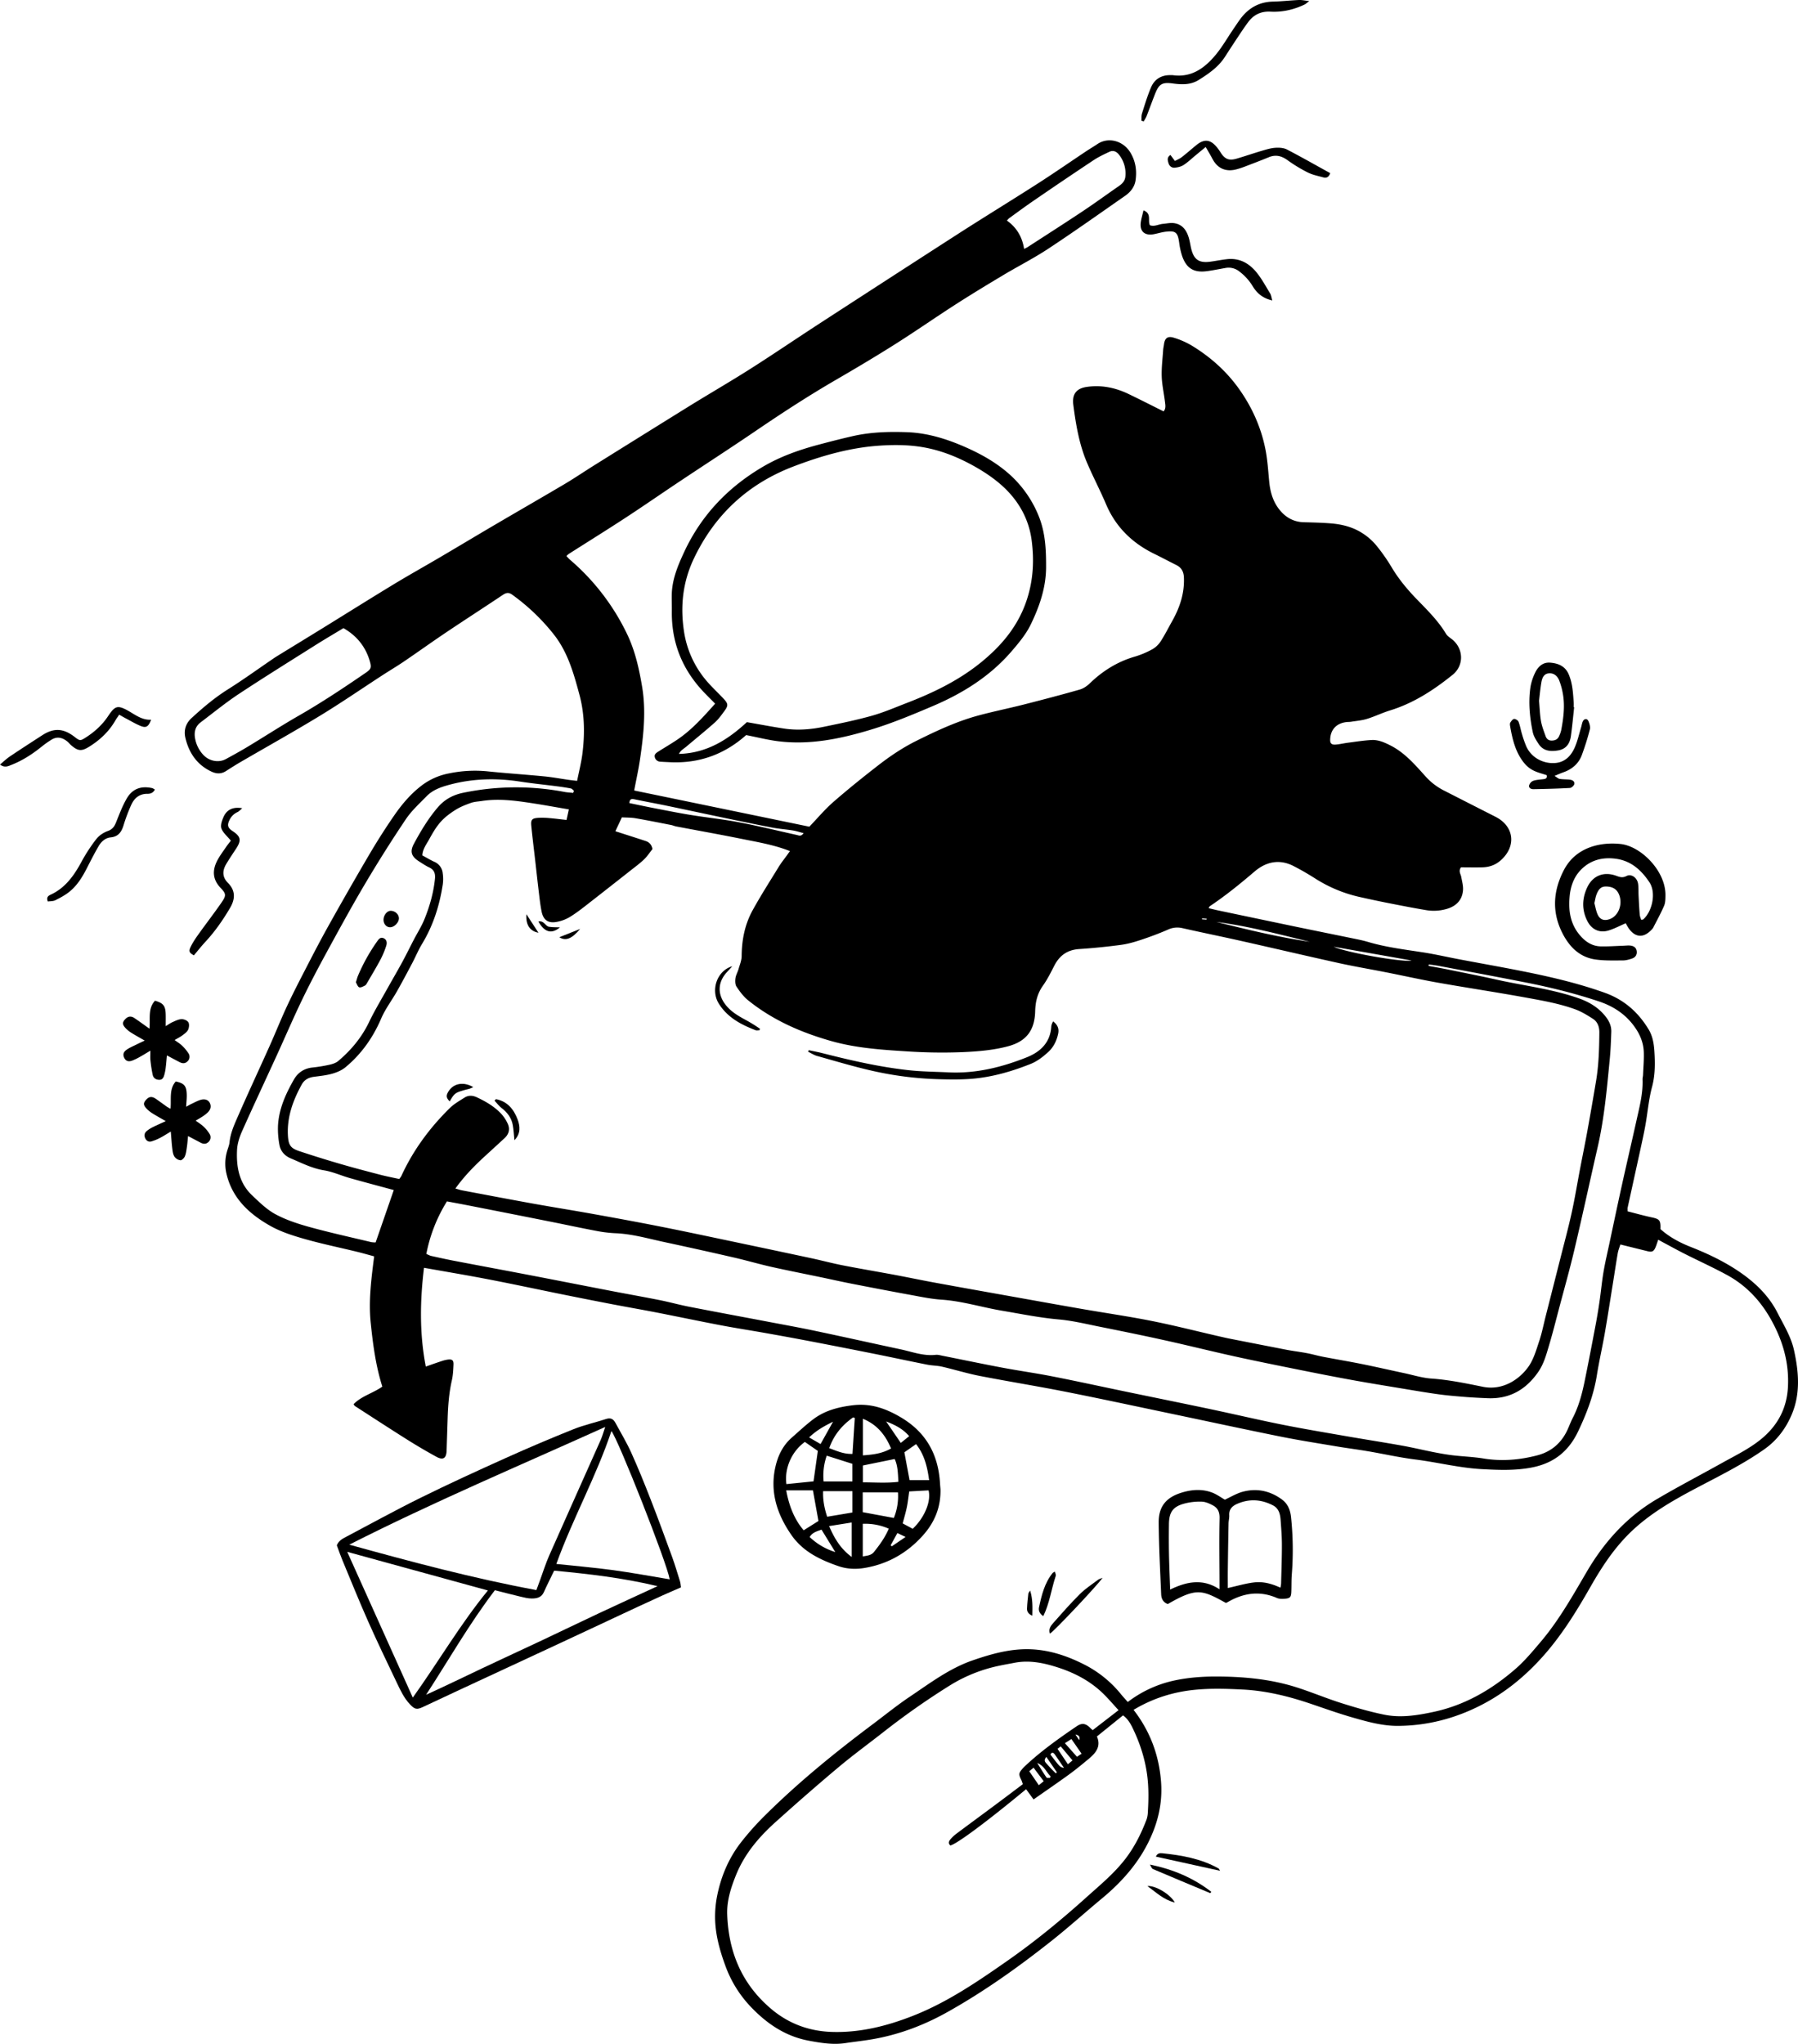 <svg xmlns="http://www.w3.org/2000/svg" viewBox="0 0 2600.26 2955.74"><g id="Layer_2" data-name="Layer 2"><g id="Layer_1-2" data-name="Layer 1"><path d="M2353.83,1751.82c11.52,2.91,22.86,6.13,34.37,8.59,12,2.56,13.57,4.16,13.12,17.07,12.66,11.39,27.84,19.53,43.89,25.85,26.26,10.34,51.68,22.6,74.53,38.88,20.79,14.82,39,32.9,50.9,56.37,9,17.65,19.6,34.57,23.89,54.17,6.79,31,9.52,62.14-3.1,92.35-8.59,20.56-21.57,38-40.21,51.05-30.77,21.59-64.37,38.12-97.46,55.58-34.79,18.35-69,37.86-97.2,65.67-22.93,22.59-40.43,49.34-56.39,77.35-19.75,34.67-40.69,68.72-67.23,98.88s-56.9,55.08-92.64,73.13c-37.13,18.76-76.69,28.93-118.46,29.17-22.55.14-44.18-5.95-65.58-12.08-20.37-5.84-40.37-13-60.46-19.81-32.15-10.91-64.82-19-98.93-20.7-23-1.15-46-1.87-69,.41-31.62,3.14-61,12.48-88.51,29,23.92,30.85,36.79,65.58,39.72,103.71,2,25.74-2.37,50.57-12.42,74.82-15.88,38.37-41.77,68.35-73.23,94.4-24.11,20-47.33,41-71.86,60.48-48.29,38.26-98.42,74.09-152.28,104.13-35,19.53-72.5,33.36-112.41,39.61-11.34,1.77-22.76,3.06-34.11,4.76-18.12,2.7-35.77-.18-53.53-3.54-32.5-6.16-58.67-23.51-81.13-46.51a169.56,169.56,0,0,1-38.23-59.49c-9.23-24.78-16.35-50-15.69-76.69a151.92,151.92,0,0,1,2.51-24.54c5.51-29,16.6-55.9,34.73-79.27a408.73,408.73,0,0,1,35.14-39.4c48.37-48,101.15-90.87,155.63-131.7,17.85-13.39,35.22-27.5,53.73-39.92,28.94-19.42,57-40.75,90.4-52.31,27.56-9.54,55.66-17.49,85.4-16.1,27.12,1.26,52.2,9.78,76.14,21.91a163.13,163.13,0,0,1,53.31,43.07c3.15,3.87,6.57,7.52,9.81,11.21a169.25,169.25,0,0,1,67.3-31.07c20.07-4.32,40.53-5.84,61.11-5.78,39.41.13,78.4,3.73,116.1,15.79,21.56,6.9,42.5,15.74,64.08,22.56,20.54,6.49,41.32,12.58,62.4,16.87,24,4.88,48,.95,71.66-4.14,45.18-9.71,83.79-32.3,118.18-62.19,13.22-11.49,24.6-25.24,36-38.65,26.47-31.13,46.38-66.65,66.92-101.72,25.36-43.31,58.16-79.67,101.68-105.2,31-18.2,62.9-34.86,94.31-52.36,19.15-10.67,39-20.22,56.14-34.22,23.81-19.46,37.15-44.16,38.82-75.24,1.8-33.75-6.62-64.57-22.54-94.23-15.62-29.13-36.82-52.31-65.71-68-19.87-10.8-40.52-20.18-60.74-30.37-9.95-5-19.71-10.42-29.55-15.66-2.82-1.5-5.61-3.06-9.05-4.94-1.38,4-2.4,7.36-3.74,10.63-2.61,6.39-5.15,7.63-11.73,6-12.86-3.17-25.7-6.36-39.29-9.72-1.35,4.43-3,8.4-3.74,12.54-2.56,14.86-4.78,29.78-7.17,44.67-3.84,23.77-7.49,47.57-11.63,71.28-3.53,20.18-8.16,40.17-11.38,60.39-4.58,28.74-14.73,55.36-27.19,81.52-14,29.33-35.85,46.32-67.89,52.3-23.69,4.42-47,3.47-70.76,2.22-32.89-1.72-64.62-9.95-97-14-23.1-2.9-45.91-8.12-68.9-12-14.88-2.53-29.87-4.39-44.75-6.91-27.29-4.6-54.65-8.87-81.76-14.34-52.81-10.65-105.48-22.08-158.21-33.12-51.37-10.76-102.68-21.85-154.16-32-40.56-8-81.41-14.54-122-22.46-18.31-3.58-36.23-9.16-54.43-13.37-6.94-1.61-14.27-1.5-21.27-2.89-25.37-5-50.65-10.48-76-15.56q-44.94-9-90-17.66-33.88-6.49-67.86-12.5c-21.59-3.85-43.28-7.16-64.82-11.26-31.08-5.92-62.05-12.45-93.1-18.52-21.15-4.12-42.38-7.77-63.54-11.84q-36-6.92-71.93-14.21c-35.56-7.19-71-14.82-106.66-21.7-31-6-62.15-11.18-94-16.86-5.74,47.16-6.74,94.67,2.6,142.84,7.82-2.72,14.87-5.27,22-7.6a49,49,0,0,1,10.42-2.58c5.92-.56,7.9,1.24,7.63,7.42-.33,7.52-.67,15.19-2.33,22.49-4.18,18.37-5.55,37-6.14,55.7-.49,15.46-1,30.93-1.51,46.4-.39,10.75-5.07,13.91-14.47,8.77q-21.3-11.64-41.89-24.57c-25.58-16.09-50.88-32.61-76.28-49-.55-.36-.85-1.11-1.94-2.58,11.37-11.79,27.71-15.69,41.64-25.46-9.48-29.85-13.61-61.13-16.82-92.51-3.24-31.71.85-63.19,5-95.86-8.28-2.22-16.41-4.59-24.64-6.6-25.47-6.21-51.2-11.5-76.39-18.67-16.88-4.81-34.1-10.31-49.26-18.88-30.42-17.18-55.41-40-63.52-76.39a63.73,63.73,0,0,1,1.24-31.91c1.17-4.15,3-8.23,3.41-12.45,1.44-14.28,7.52-27,13.11-39.81,14.56-33.27,29.94-66.19,44.79-99.34,8.08-18.06,15.42-36.45,23.67-54.43,7.2-15.68,15-31.12,22.9-46.45,12.37-24,24.63-48,37.75-71.52q29.67-53.25,60.57-105.81c11.31-19.19,23.33-38,36-56.3,11.08-15.94,23.69-30.7,39.4-42.62a94.35,94.35,0,0,1,39.1-17.25,184.24,184.24,0,0,1,55.76-3c27.17,2.81,54.44,4.59,81.63,7.23,12.16,1.18,24.21,3.43,36.32,5.15,3.5.5,7,.84,11.69,1.38,2.7-13.63,6.05-26.52,7.69-39.61,3.55-28.41,3.17-57-4.27-84.68-8.29-30.9-16.91-62-37.36-87.72a298.85,298.85,0,0,0-60-57.26c-5-3.57-8.66-2.89-13.51.36-26.89,18-54.12,35.53-81,53.57-20.89,14-41.35,28.71-62.17,42.85-10.12,6.87-20.68,13.1-30.94,19.77-30.15,19.58-59.79,40-90.49,58.68-38.09,23.18-77.06,44.91-115.6,67.34-6.82,4-13.47,8.26-20.12,12.52-7.05,4.51-13.92,4.19-21.39.64-20.88-9.93-32.35-27.25-37.41-48.8-2.45-10.41.29-20.53,9-28.49,16.47-15.12,33.4-29.44,52.44-41.42,21.92-13.79,42.93-29,64.34-43.59,2.08-1.42,4.15-2.86,6.3-4.18,22.67-13.92,45.4-27.76,68-41.73,33.66-20.75,67.14-41.81,100.95-62.32,22.11-13.41,44.72-26,67-39.12,27-15.86,53.79-32,80.77-47.81,33.49-19.66,67.18-39,100.59-58.78C832,690.78,846,681.25,860.35,672.3q68.21-42.59,136.52-85c29.35-18.14,59.25-35.41,88.37-53.91,33.71-21.43,66.73-43.95,100.23-65.71q100.47-65.25,201.18-130.14c38.15-24.51,76.85-48.15,115-72.63,23.34-15,46.11-30.8,69.17-46.18,5.39-3.6,11-6.86,16.37-10.47,15.59-10.49,37-4.92,47.49,12.25,7.81,12.83,9.57,26.41,7.52,40.48-1.32,9.1-7.14,16.64-14.69,21.92-36.91,25.74-73.62,51.78-111.16,76.57-21,13.87-43.59,25.29-65.21,38.23-23.15,13.85-46.25,27.83-68.94,42.42-29.64,19.05-58.55,39.24-88.33,58.05-28.26,17.85-57,34.91-85.93,51.7-39.24,22.81-77.2,47.54-114.71,73.06-36.32,24.71-73.23,48.57-109.8,72.94-26.35,17.56-52.37,35.63-78.88,52.95-27.1,17.72-54.61,34.8-81.92,52.19a31.27,31.27,0,0,0-3.45,3.07,65.07,65.07,0,0,0,4.6,4.92,328,328,0,0,1,83.07,107.88c11.65,24.22,17.41,50.14,21.81,76.46,5.89,35.33,2,70.36-3.16,105.31-2.15,14.47-5.36,28.78-8.35,44.53l253.33,52.35c12.1-12.6,22.51-25.12,34.63-35.68,21.13-18.41,43-36,65.16-53.19,17.31-13.42,35.51-25.62,55.27-35.42,29-14.41,58.34-28.16,89.73-36.6,21.51-5.79,43.37-10.2,65-15.7,27.14-6.9,54.22-14,81.16-21.67,5.26-1.49,10.45-5,14.45-8.86,18.73-18.1,40-31.46,65.19-38.79a128.19,128.19,0,0,0,25.77-10.88,35.68,35.68,0,0,0,12-11.68c6-9.34,11-19.37,16.49-29.1,10.92-19.49,17.77-40,16.84-62.75-.35-8.56-3.55-14.36-11.07-18.12-10.62-5.31-21.09-10.91-31.75-16.12-31.9-15.6-55.77-38.74-69.82-71.86-8.56-20.18-18.83-39.63-27.43-59.8-11.37-26.69-16.16-55.14-19.86-83.71-2-15.18,4-23.7,19-26,21.16-3.21,41.54.88,60.77,10.12,16.83,8.08,33.47,16.59,50.74,25.19,3.72-4.16,2.55-9.26,2-14-1.45-12.14-4.26-24.19-4.67-36.34-.43-12.88,1.25-25.83,2.09-38.74.17-2.5.81-4.95,1.12-7.44,1.19-9.48,5.3-12.88,14.6-9.91a118.87,118.87,0,0,1,25.52,11.22c27,16.44,50.28,37.06,68.72,63.09,18.81,26.55,31.75,55.6,38,87.4,2.94,15.07,3.89,30.55,5.35,45.89,1.31,13.86,4.74,27.06,12.89,38.39,9,12.56,21.15,20.35,37.27,20.77,12.95.33,25.92.63,38.83,1.65,15.93,1.27,31.41,5.09,45,13.67A86.42,86.42,0,0,1,1989.75,788a260.72,260.72,0,0,1,23,32.68c10.08,16.85,22.44,31.72,36,45.73,15.27,15.78,31,31.11,42.46,50.18,1.92,3.21,5.54,5.48,8.61,7.9,16.95,13.4,17.75,37.88.88,51.46-27.33,22-56.43,41-90.46,51.46-11.31,3.48-22.06,8.77-33.38,12.25-7.46,2.3-15.45,2.89-23.22,4.15-2.11.34-4.29.2-6.42.45-14.76,1.73-23.35,11.2-23.54,25.89-.05,4.79,2,7,7.53,6.68,6.08-.41,12.07-1.92,18.13-2.7,11.39-1.46,22.76-3.32,34.2-3.93,9.88-.52,18.74,3.51,27.59,8,20.43,10.44,34.91,27.4,49.82,43.87a90.89,90.89,0,0,0,26.12,20.57q37.86,19.35,75.79,38.6c27.16,13.85,30.39,42.8,7.34,63.08-7.78,6.85-16.69,9.75-26.66,10-10.37.24-20.75,0-30.67,0-4,5.44-.4,9.59.4,14,1.15,6.29,3,12.74,2.53,19-1,13.57-9,22.37-21.83,26.61a66.37,66.37,0,0,1-32,2.19c-18.77-3.14-37.46-6.83-56.14-10.52-13.4-2.64-26.76-5.56-40.09-8.53a200.91,200.91,0,0,1-64.33-27c-10-6.34-20.29-12.32-30.84-17.7-20.42-10.42-39.77-6.09-56.21,8-20.84,17.79-42,35-64.79,50.21-.53.35-.74,1.18-1.69,2.79,5,1.18,9.68,2.39,14.4,3.38q55.41,11.67,110.83,23.25c29.94,6.21,59.92,12.24,89.87,18.41,5.27,1.09,10.54,2.32,15.7,3.85,26.32,7.78,53.49,11,80.48,15.2,17,2.68,33.82,6.57,50.75,9.78,33.55,6.37,67.2,12.23,100.66,19.07,37.33,7.64,74.36,16.56,110.33,29.44,27.61,9.89,48.15,27.86,63.26,52.84,7.3,12.07,8.18,25.35,8.77,38.49.66,15,.29,29.83-3.76,44.84-4.83,18-6.29,36.82-9.58,55.22-2.21,12.37-5,24.65-7.64,36.93-6,27.38-12,54.73-18,82.11C2353.57,1747.56,2353.83,1749,2353.83,1751.82Zm-1695.28-33c4.12,1.14,6.81,2.11,9.59,2.63,34.23,6.44,68.45,13,102.73,19.17,28.64,5.16,57.4,9.71,86,14.86,32.18,5.78,64.35,11.66,96.42,18,34.55,6.83,69,14.19,103.45,21.42q58,12.19,116,24.58c15.47,3.32,30.77,7.44,46.29,10.48,24.69,4.84,49.51,9,74.23,13.6,20.15,3.77,40.22,8,60.38,11.68,35.34,6.49,70.72,12.76,106.09,19.08,34.69,6.2,69.36,12.47,104.06,18.5,34,5.92,68.19,10.82,102,17.56,33.11,6.6,65.87,15,98.78,22.54,4.55,1,9.1,2.13,13.68,3q34.37,6.77,68.76,13.44c6,1.16,11.93,2.41,17.92,3.44,8.47,1.46,17,2.55,25.45,4.17,7.76,1.5,15.38,3.72,23.14,5.22,18.7,3.6,37.48,6.71,56.14,10.47,20.45,4.13,40.78,8.81,61.19,13.17,13,2.78,25.93,6.87,39.07,7.8,25.23,1.78,49.89,6.87,74.46,11.88,29.25,6,53.63-11.29,66.16-29.2,7.42-10.61,11.18-24,15.39-36.59,4-11.89,6.39-24.3,9.49-36.48q10.76-42.32,21.49-84.63c5.45-21.59,11.29-43.1,16.07-64.84,4.62-21,8.08-42.33,12.12-63.5,3.43-18,7.14-35.94,10.42-54q6.54-36.06,12.58-72.22c4-23.49,4.68-47.22,4.87-71,.07-8.05-2.48-15.29-9.27-19.65-8.14-5.23-16.59-10.45-25.62-13.74-23.69-8.61-48.6-12.82-73.29-17.32-41.74-7.59-83.71-13.87-125.48-21.28-25.13-4.46-50.06-10.08-75.11-15-22.57-4.47-45.28-8.27-67.74-13.22-47.41-10.45-94.66-21.57-142-32.19-28.06-6.3-56.26-12-84.31-18.36a31.7,31.7,0,0,0-20.82,2c-12.83,5.6-26,10.52-39.3,14.93-9.53,3.16-19.36,6-29.28,7.28q-29.92,4-60.11,6c-16.85,1.12-28.19,9.12-35.77,23.8-5.11,9.91-10.09,20-16.53,29.08-8.12,11.4-10.91,23.39-11.28,37.27-.75,28-13.33,43.46-39.06,50.4-21.62,5.83-44.66,7.62-67.18,8.59a760.22,760.22,0,0,1-79.87-1.22c-36.58-2.28-73.2-4.77-108.84-14.89-43.75-12.41-84.7-30.3-120.28-59-6.59-5.31-11.91-12.53-16.66-19.64-2.08-3.11-2.1-8.27-1.55-12.29.63-4.52,3.19-8.74,4.47-13.21,1.78-6.18,4.44-12.47,4.49-18.73.15-23.46,4.65-45.92,15.94-66.38,11.81-21.39,25-42,37.79-62.87,3.56-5.8,7.9-11.12,11.89-16.66l4.23-5.92c-23.17-9.18-46.91-13-70.38-17.77-31.32-6.32-62.79-11.92-94.18-17.89-2.47-.47-4.81-1.59-7.27-2.07-17.25-3.35-34.48-6.84-51.79-9.81-6.27-1.07-12.76-.87-19.44-1.26-3.37,7.18-6.45,13.76-9.41,20.08,15.41,5,29.42,9.41,43.4,14,5.07,1.65,8.86,4.69,10.25,11.79-3.61,4.51-7.34,10.3-12.17,14.93-6.21,6-13.24,11.08-20,16.43q-27.53,21.72-55.16,43.28c-10.23,7.93-20.29,16.2-31.23,23a56.55,56.55,0,0,1-21.91,8c-11.25,1.49-17.55-3.86-19.85-15.16-1.87-9.14-2.88-18.47-4-27.74-1.87-15.34-3.51-30.71-5.26-46.07-1.91-16.79-4.05-33.55-5.68-50.37-.85-8.77,1.14-10.88,10-11.45a112.11,112.11,0,0,1,16.18.36c8.1.67,16.16,1.73,24.8,2.68,1.18-5.39,2.15-9.86,3.33-15.27-17.08-2.91-33.29-5.87-49.58-8.42-25.26-3.94-50.57-7.67-76.23-3.73-5.29.81-10.82,1-15.78,2.75-7.78,2.76-15.66,5.85-22.58,10.25-7.78,4.93-15.47,10.65-21.5,17.52-6.57,7.48-11.66,16.41-16.48,25.21-3.87,7-9.19,13.7-9.73,22.94,5.89,3.19,11.4,6.58,17.24,9.23A19.93,19.93,0,0,1,640.27,1263a58,58,0,0,1,.07,16.11c-4.69,30.48-13.87,59.41-30,86-5.38,8.88-9.35,18.61-14.22,27.83-7.22,13.66-14.46,27.31-22.07,40.76-7.43,13.14-16.82,25.39-22.73,39.15-11.91,27.74-28.67,51.54-51.81,70.67-5.3,4.38-12.31,7.34-19,9.23-8.6,2.43-17.66,3.3-26.57,4.5-7.66,1-13.82,4.32-17.54,11.1-12.65,23-21.54,47.07-20,74,.78,13.25,3.54,18.1,16.21,22.32q29.6,9.85,59.58,18.57c19.31,5.63,38.78,10.72,58.24,15.79,9,2.34,18.1,4.06,27,6a36.61,36.61,0,0,0,3-4.33c17-37.14,40.85-69.44,69.82-98,6.29-6.2,14.28-10.78,21.85-15.53,5.52-3.46,11.59-3.06,17.56-.25,13.12,6.15,25.56,13.39,35.46,24.11a54.17,54.17,0,0,1,9.24,14.25c3.48,7.67,1.66,14.83-4.6,20.61-10,9.29-20.14,18.51-30.22,27.76C685,1687.1,671.22,1701.26,658.55,1718.84Zm959.1,754.39c-7.83-8.49-14.59-16.45-22-23.73-18.07-17.72-40-29.48-63.66-37.35-20.84-6.92-42.33-11.77-64.66-7.48-7.41,1.43-14.84,2.72-22.22,4.29a219.27,219.27,0,0,0-71.73,28.7,1082.62,1082.62,0,0,0-93.6,65.53c-22.32,17.56-45.34,34.28-67.1,52.52-30.88,25.88-61.19,52.46-91.15,79.4-24,21.55-44.7,45.9-57,76.28-7.42,18.41-13.57,37.31-12.83,57.5,2,54.26,21.09,100.34,63.44,136.24,25.69,21.78,55.39,32.36,87.93,33.4,40.33,1.28,79.06-8.34,116.65-23.06,50.07-19.6,94-49.64,137.61-80.13,39.81-27.85,77.36-58.69,113.53-91.22,19.52-17.56,39.78-34.14,56.07-55.09,13.65-17.55,23.3-37,31.17-57.52A35.92,35.92,0,0,0,1660,2621c1-16.51,1.36-33-.46-49.53-2.78-25.31-10.33-49.21-21.31-72-3.29-6.82-7.29-13.88-14.14-18.73l-37.74,30.46c6.35,14.68-1.84,24.11-12,32.55-9.14,7.59-18.31,15.19-27.91,22.17-16.27,11.83-32.89,23.18-51.7,36.37l-10.8-14.79c-56.72,46.95-99.33,78.62-109.51,81.41-3.69-3.25-2-6.57.41-9.34a56.51,56.51,0,0,1,8.68-8c19.33-14.44,38.78-28.7,58.13-43.1,12.64-9.4,25.19-18.93,37.5-28.19a54.19,54.19,0,0,0-1.82-5.46c-4.49-9.14-4.37-10.39,2.16-17.86,1-1.08,2-2.07,3.06-3.06,22.9-21.51,48.43-39.65,74.31-57.28,8.2-5.58,13.56-4.36,20.73,3.16a33.08,33.08,0,0,0,2.7,2.26Zm448.68-1078.49c-.12.7-.24,1.4-.35,2.1,9.77,1.83,19.56,3.53,29.3,5.52,22.88,4.67,45.81,9.18,68.6,14.29,39.92,8.94,80.82,13.49,119.71,27.26,15.09,5.34,27.87,13.18,37.9,25.53,5.36,6.61,9.05,14,8.76,22.71-.46,13.27-.95,26.56-2.24,39.77-4.13,42.55-7.86,85.15-17.45,127-11.33,49.43-22,99-33.67,148.37-6.68,28.33-14.62,56.36-22.06,84.5-4.68,17.72-9.14,35.51-14.37,53.06-4.08,13.7-7.61,27.48-16.17,39.7-18,25.65-41.65,38.89-73.11,37.53-11.47-.49-22.94-1.06-34.37-2-12.18-1-24.37-2-36.47-3.69-16-2.19-32-4.92-47.92-7.57-25.87-4.3-51.77-8.46-77.56-13.15-26.17-4.75-52.27-9.93-78.35-15.18-30.67-6.19-61.35-12.35-91.9-19.09-34-7.52-67.87-16-101.9-23.48-30.19-6.69-60.51-12.86-90.83-18.93-20.09-4-40.16-9-60.49-10.81-27.71-2.43-54.75-8-82.05-12.62-29.34-4.9-57.84-14-87.79-16-15-1-29.89-4.18-44.74-6.89-28.3-5.16-56.55-10.6-84.79-16.12-14.82-2.9-29.56-6.23-44.34-9.32-23.92-5-47.91-9.68-71.74-15-18.24-4.11-36.22-9.39-54.44-13.58q-50.46-11.6-101.08-22.46c-23.51-5.07-46.69-11.84-71-12.74a195.81,195.81,0,0,1-28.89-3.7c-21.55-4.08-43-8.74-64.49-13q-59.25-11.81-118.55-23.44c-10.19-2-20.41-3.87-31.1-5.88a222.55,222.55,0,0,0-29.82,76c3.12,1.31,5,2.44,7,2.89,11.23,2.48,22.46,5,33.75,7.13,36.38,7,72.79,13.72,109.16,20.7,39.18,7.52,78.32,15.25,117.5,22.8,23.26,4.48,46.6,8.59,69.84,13.23,14.44,2.89,28.66,6.85,43.11,9.67,38.1,7.44,76.27,14.49,114.41,21.74,22.6,4.3,45.24,8.38,67.75,13.13,41.13,8.67,82.16,17.85,123.27,26.64,16.79,3.6,33.14,10,50.86,8,3.12-.34,6.43.64,9.6,1.27,28.91,5.74,57.76,11.8,86.72,17.25,24.38,4.58,49,8,73.32,12.81,35.28,6.93,70.41,14.64,105.61,21.94,40.83,8.48,81.71,16.73,122.51,25.35,34.45,7.28,68.73,15.38,103.25,22.29,31,6.21,62.22,11.4,93.38,16.83,26.55,4.62,53.2,8.74,79.73,13.49,15.52,2.78,30.88,6.5,46.36,9.55,9.16,1.8,18.37,3.44,27.64,4.54,14.61,1.73,29.41,2.18,43.91,4.56,26.47,4.34,52.4,2.16,78.07-4.56,20.38-5.34,34.91-18,43.67-37.14,2.55-5.56,4.62-11.35,7.44-16.76,8.72-16.77,13.48-34.81,17.24-53.13,5.49-26.75,10.61-53.58,15.7-80.42q3.32-17.46,5.86-35.07c2.08-14.21,3.37-28.54,5.76-42.69,2.33-13.79,5.58-27.42,8.49-41.11,5.91-27.75,11.72-55.53,17.84-83.24,7.05-31.92,14.49-63.75,21.58-95.66,4.27-19.25,9.33-38.41,8.56-58.43-.08-2.13.6-4.28.69-6.43.46-11.12,1.48-22.27,1.08-33.36-.41-11.28-4.14-21.91-10.17-31.54-13-20.73-31.71-33.77-54.7-41.45-34.18-11.43-69.07-20.09-104.36-27.09-42.32-8.39-84.74-16.23-127.13-24.25C2076.07,1396,2071.18,1395.45,2066.33,1394.74ZM828.89,1146.68l1.14-3c-1.41-1.17-2.67-3-4.25-3.37-6.69-1.32-13.45-2.32-20.22-3.19-17.81-2.31-35.7-4.07-53.43-6.81-35.72-5.52-71-4.41-105.83,5.59-10.84,3.1-21.31,7.34-29.29,15.5-10.52,10.77-21.93,21.16-30.23,33.54q-30.94,46.08-59.24,93.94c-19.6,33.11-38,66.94-56.43,100.73-12,22.09-23.74,44.4-34.63,67.07-12.61,26.23-24.07,53-36.18,79.49-16.75,36.63-33.89,73.09-50.27,109.88-3.75,8.42-6.76,17.82-7.21,26.91-1.21,24.31,2.88,47.7,21.53,65.46,10.6,10.09,21.45,20.82,34.13,27.63,15.36,8.25,32.46,13.82,49.38,18.49,29.42,8.11,59.28,14.66,89,21.77a33.51,33.51,0,0,0,6.39.44c8.89-25.66,17.51-50.57,26.23-75.73-21.36-5.8-42.54-11.37-63.61-17.33-12.45-3.52-24.5-9.11-37.15-11.17-17.47-2.84-32.72-10.74-48.54-17.46-8.35-3.54-14.41-10.2-16-19.13a122.2,122.2,0,0,1-2.14-27.9c1.23-24.31,11.12-46,22.94-66.71,5.85-10.27,14.87-16.22,26.94-17.51a219.53,219.53,0,0,0,24.47-4c4.44-1,9.33-2.51,12.7-5.35,18.58-15.69,33.88-33.94,44.55-56.17,8.08-16.82,17.78-32.87,26.87-49.2,7-12.55,14.27-24.91,21.11-37.52,5.83-10.74,11.18-21.73,16.82-32.57,5.14-9.89,11.22-19.38,15.38-29.65,7.58-18.69,13.09-38,15.2-58.26.81-7.77-1-13.23-8.42-16.7-4.87-2.28-9.37-5.37-13.94-8.24-11.77-7.4-14.33-14.25-7.91-26.19,9.88-18.38,20.63-36.25,34.28-52.27,9.82-11.53,22.15-18.14,36.65-21.16a375.16,375.16,0,0,1,145.8-1.42C819.84,1146,824.39,1146.19,828.89,1146.68ZM496.69,908.39c-13.74,8.32-26.49,15.77-39,23.64-37.44,23.63-75.08,47-112,71.36-19.18,12.67-37.06,27.31-55.44,41.18-8.61,6.49-10,15.61-7.71,25.31a46.29,46.29,0,0,0,12.19,22.53c8.43,8.49,21.79,10.88,31.83,5.39,10.41-5.68,20.84-11.37,31-17.5,24.92-15,49.35-30.91,74.59-45.37,33.13-19,64.84-40.1,96.29-61.66,7.68-5.27,9.12-7.33,6.72-15.9C529.21,936,516.47,919.7,496.69,908.39ZM1481.06,360c2.17-1.13,3.78-1.81,5.22-2.74,26.54-17.21,53.2-34.24,79.53-51.77,17.65-11.75,34.78-24.28,52.22-36.36,4.92-3.41,8.83-7.28,9.46-13.64a43.61,43.61,0,0,0-8.89-31.39c-3.51-4.69-8.33-7.34-14.13-4.6-7.75,3.65-15.61,7.29-22.72,12q-44,29.22-87.49,59.13c-11.85,8.11-23.4,16.67-35,25.09a22.88,22.88,0,0,0-3,3.33C1470.3,329.06,1478.32,342.57,1481.06,360Zm-318.88,844.91c-5.81-1.51-10.55-3.13-15.43-3.91-9.93-1.6-20-2.28-29.87-4.16-22.53-4.28-45-9-67.44-13.65-28.47-5.94-56.9-12.09-85.37-18-15.48-3.22-31.05-6-46.53-9.28-4.33-.9-7-.41-7.29,5.51,11.83,2.43,23.73,5,35.69,7.31,18,3.48,36,7.11,54,10,23,3.75,46.24,6.11,69.11,10.48,27.88,5.33,55.48,12.13,83.21,18.29C1155.27,1208.16,1158.41,1210.22,1162.18,1204.86ZM1894.35,1362c-44.89-10.93-89.42-22.78-135.19-28.73C1804,1344.36,1848.78,1355.37,1894.35,1362Zm34.45,7.16c17.55,8.26,99.91,22.78,112.63,19.89Zm-364.61,1167-14.73-21.22-9.41,6,17.48,19.69Zm-75.69,25.35,13.84,20.19,7.06-5.78-14.65-19.52Zm55.92-10.09,6.62-5.56L1534,2525.54l-4.61,3.56Zm-5.68,5.21c-4.93-7.22-9-13.34-13.27-19.36-2.06-2.92-4.31-3.7-6.35.12C1533.06,2555.67,1533.06,2555.67,1538.74,2556.63Zm-20.06,14.43.63-2.33c-6.15-5.55-8.54-14.74-19.25-19.15,5.23,8.33,9.1,14.84,13.43,21C1514.13,2571.53,1516.9,2571,1518.68,2571.06Zm-5.47-30.24c-4.24,5.06-1.7,7.43.46,9.84,2.4,2.68,4.81,5.34,7.28,7.94,1.93,2,4,4,6,6l1.55-1.57ZM1744.77,1330l.33-1.44-6.69-.38-.09,1.26Zm-184,1186.55c.91-3.77.94-6.94-5.48-8.11Z"/><path d="M1079.07,1063.05c-31.13,27.77-67.89,41.32-110.27,39.21-4.64-.23-9.28-.39-13.9-.74a8.34,8.34,0,0,1-7.88-6.33c-1.22-4.38,2.15-6.44,5.21-8.38,9.42-6,19.09-11.57,28.29-17.86,20.94-14.33,37.49-33.21,53.71-51.31-7.64-7.87-14.87-14.72-21.42-22.17q-42.07-47.79-41.21-111.56c.11-7.87-.23-15.74-.1-23.6.37-22.56,9-42.82,18.28-62.73,24.91-53.12,63.69-93.44,114.14-122.94,25.07-14.66,52.13-24.15,80-31.57,16.34-4.35,32.71-8.56,49.19-12.32,25.8-5.88,52.05-6.68,78.38-5.74,30.71,1.1,59.27,10.25,87.09,22.71,20.15,9,39.32,19.86,56.2,33.81a162.2,162.2,0,0,1,47.35,64.67c9.77,24,10.8,48.94,10.71,74.19-.1,29.49-9.61,56.8-22.15,82.68-6.93,14.32-17.66,27.12-28.18,39.31-31,35.85-70.29,60.32-113.36,78.67-29.73,12.66-59.75,25.18-90.64,34.46-43.12,13-87.32,22.11-132.9,16.48C1110.37,1070.1,1095.37,1066.24,1079.07,1063.05Zm1.08-18.7c19,3.31,36.2,6.61,53.53,9.25,19.37,3,38.73,1.41,57.78-2.54,23.2-4.81,46.48-9.52,69.26-15.91,17.25-4.83,33.84-12.05,50.6-18.51,38.07-14.67,74.6-32.26,106.6-58.07,30.76-24.81,55.17-53.83,67.53-92.61,8.91-27.93,10.23-55.89,6.57-84.19-4-31.44-19.17-58-42.5-79.11-11.62-10.52-25-19.54-38.61-27.3-21.25-12.08-43.71-21.76-67.85-27-23.42-5.11-47-5.47-70.81-3.9-43.21,2.84-84.51,14.83-124.41,30-65,24.74-113.36,68.72-143.91,132.35C987.28,841.47,983.54,877,989.33,914a142.39,142.39,0,0,0,30.43,68.2c8.11,10,17.77,18.74,26.6,28.17,6.79,7.24,7.09,10,1.33,17.8-4.25,5.79-8.48,11.83-13.79,16.56-13.69,12.2-28,23.72-42,35.56-3.35,2.83-7.65,4.81-9.95,10C1023,1089.24,1053.65,1068.79,1080.15,1044.35Z"/><path d="M984.81,2295.64c-10,4.36-18.5,7.94-26.87,11.72q-18.66,8.43-37.19,17.1-53.24,24.87-106.43,49.79Q740,2408.87,665.6,2443.36c-17.93,8.34-35.85,16.67-53.71,25.14-9,4.26-12,3.64-18.83-3.52-8.86-9.33-14.12-20.81-19.51-32.15-13.92-29.22-28-58.38-41.11-87.95-13-29.24-24.93-58.94-37.22-88.49-2.71-6.49-5-13.18-8.06-21.47,1.1-3.77,4.89-7.89,10.21-10.7,36.87-19.44,73.38-39.64,110.74-58.1,40.6-20.06,81.81-38.9,123.1-57.5q48.66-21.91,98.23-41.77c15.27-6.12,31.56-9.64,47.25-14.79,6.48-2.12,10.38.14,13.28,5.53,7.68,14.23,16.12,28.13,22.77,42.83,10.06,22.26,19.24,44.95,28.11,67.72,10.71,27.46,20.87,55.14,30.95,82.84,4.29,11.8,7.89,23.85,11.59,35.86C984.32,2289.85,984.43,2293.11,984.81,2295.64Zm-209.09,3.89c1.95-5.33,3.67-10,5.4-14.7,4.35-11.81,8.1-23.89,13.17-35.37,24.58-55.62,49.56-111.06,74.25-166.63,2.61-5.87,4.29-12.16,6.72-19.21-124.39,56.15-248.44,108.53-370.12,170.23C595.39,2258.78,684,2282.5,775.72,2299.53Zm-60,.19c-37.15,48.67-66.82,100.94-99.52,151.22,28.19-12.81,55.63-26.18,83.2-39.26,27.91-13.23,56-26.08,83.93-39.25,27.63-13,55.11-26.38,82.76-39.35,27.85-13.06,55.83-25.82,84.85-39.22-50.24-12.07-99.92-17.69-149.51-22.42-5,10.35-10.21,20.57-14.87,31-3.56,8-10.45,9.31-17.65,9.27-5.31,0-10.69-1.37-15.92-2.62C740.46,2306.13,728,2302.85,715.69,2299.72ZM597,2455c37.49-52.47,69-106.58,108.6-154.91l-203.43-55.85C534,2315,565.07,2384,597,2455Zm371.55-171c-4.34-24.74-74.32-201.86-84.32-214.43-21.82,65.39-55.67,126-79.66,192.16,28,3,55.12,5.29,82,8.94S940.39,2279.34,968.54,2284Z"/><path d="M1360.12,2153.61c.62,25.71-8.23,47.73-25.36,66.85-22.68,25.32-50.55,41.29-83.94,47-12.75,2.2-25.67,1.8-38.35-2.57-26.63-9.18-51.44-21.15-68-45.08-20.64-29.78-31.4-62.26-23-98.8,3.68-16,10.73-30.59,23.37-41.74,10.23-9,20.24-18.37,31.07-26.61,16.77-12.74,36.25-17.79,57.11-20.37,25.4-3.15,46.81,4.13,68.49,16.68,37.88,21.93,55.7,54.56,58,97.09C1359.65,2148.61,1359.92,2151.11,1360.12,2153.61ZM1164,2085.29c-19.22,13.83-29.79,38.43-26.68,61l39.2-4c2.11-14.92,4.11-29,6.23-44Zm-27,70c4.16,22.71,11.84,42,25.26,57.78l21.39-13.45c-2.64-14.63-5.3-29.29-8-44.33Zm161.67,3h-51v28.58l45,8.36A83,83,0,0,0,1298.62,2158.27Zm-50.79-38.93v24.35c17.53,0,34.18,1.36,51.33-.74-.61-12.42-.87-23.66-5.36-33Zm40.76-24.57c-8.4-20.3-20.91-34.95-40.75-43v52.93C1262.29,2103.7,1275.6,2102.2,1288.59,2094.77Zm-55.86,92.54v-30.87h-42.37c-.52,12.33,1.67,24.38,5.84,37Zm82.12-30.46c-1.19,8.14-1.95,15.56-3.44,22.84-1.56,7.62-3.83,15.1-6,23.4l14.53,7.81c17.48-16.7,26.82-40,22.9-55.58Zm-82.15-14.43v-25.5l-37.14-11.77a88,88,0,0,0-4.51,37.27Zm75.15-42.17c2.51,13.51,5,26.77,7.5,40.27h28.26c-2.55-19.44-6.94-37-18.85-52.09Zm-22.49,110.48a84.87,84.87,0,0,0-37.67-7.06v47.17c6.55-1.17,12.13-1.44,16.19-6.45C1272,2234.33,1279.64,2224,1285.36,2210.73Zm-49.13-160.1-2.52-.84c-15.62,11.07-27.69,24.95-34.53,44.46,11.2,4.23,21.47,8.82,33.62,8.31C1234,2084.69,1235.1,2067.66,1236.23,2050.63ZM1199.05,2207c7.86,18.24,16.92,33.11,32.72,44.66V2201.8Zm9,37.63-20-32.54c-6.43,2.54-13.11,3.85-17.09,10.74A94.23,94.23,0,0,0,1208.07,2244.59Zm-21.35-156.29c5.83-10.41,11.3-20.2,18-32.25-13.67,6.67-24.63,13.08-34.53,22.69Zm94.84-32.65,21.18,31,12.12-9.73C1305.49,2066,1293.87,2060.51,1281.56,2055.65Zm28.12,167-11.87-5.62-9.75,17.73,1.72,1.42Z"/><path d="M2373.46,1330.23c1.64-.31,2.54-.21,3-.62,13.52-12.13,18.67-39,9-53.59-11.43-17.18-26.11-30.83-47.8-34-20.54-3-38.92,2-53,17.61-8.78,9.8-13.16,22.28-14.52,35.42-2.35,22.7,1,43.78,17.93,61,7.44,7.57,16.17,12.3,26.63,12.57,11.1.28,22.23-.58,33.35-.94,2.87-.1,5.76-.47,8.62-.3,5,.29,9.32,2.18,10.28,7.72.92,5.33-1.66,9.35-6.58,11.07-4.35,1.51-9.06,2.8-13.61,2.8-13.23,0-26.64.49-39.66-1.42-23-3.36-37.74-18.59-47.71-38.39-15.42-30.62-13.2-61.2,2.43-91.13,16.85-32.26,51.67-40.67,81.79-37.48,29.29,3.11,65.51,38.77,65,74.58-.07,5-.11,10.39-2,14.81-4.68,10.85-10.41,21.25-15.81,31.78a15.43,15.43,0,0,1-2.8,3.28c-11.22,11.76-23.16,10.93-32.48-2.33-1.83-2.6-3.26-5.48-4.43-7.47-8.5,3.65-16.39,7.89-24.8,10.45-13.12,4-24.38-1.34-30.6-13.51-8.3-16.21-7.8-32.78-.23-48.88,8-17,23.86-23.15,41.47-16.88,5.09,1.81,9.21,3.61,15.09.58,7.31-3.77,15.76,2.33,17,11.34.78,5.68.41,11.5.7,17.25.45,9,.89,18,1.63,26.93C2371.51,1325.17,2372.73,1327.73,2373.46,1330.23Zm-67.67-24.08c1.38,5,2.3,10.76,4.5,15.92,3.38,7.92,9.49,10.06,17.61,7.17,12.26-4.35,18.84-20.37,14.06-34.2-3-8.6-9-12.74-18.88-13-7-.19-11,2.91-14.36,12C2307.37,1297.65,2306.86,1301.59,2305.79,1306.15Z"/><path d="M1772.93,2318.14c-34.45-18.89-42.07-22.66-84,1.55-6.65-2.18-9.38-7.67-9.65-14-1.48-34.48-3.29-69-3.6-103.47-.22-23.86,11-37,33.95-43.85,14.47-4.33,29.13-5.25,43.4.17,6.59,2.5,12.47,6.89,18.37,10.26,8.33-3.8,16.66-9,25.74-11.45,20.56-5.52,39.85-1.38,57,11.33,8.39,6.2,11.91,15.32,12.93,25.21a451.56,451.56,0,0,1,1.13,83c-.67,8.24-.37,16.55-.71,24.82s-1.68,9.84-10.26,10.41c-3.48.24-7.41.2-10.5-1.15-24.88-10.81-48.41-7.32-71.2,5.94C1774.93,2317.26,1774.25,2317.52,1772.93,2318.14Zm78.77-22.07a44.24,44.24,0,0,0,1-5.75c.47-18.68,1.2-37.36,1.17-56,0-12.18-1-24.37-1.89-36.53-.64-8.45-2.68-16.48-11.14-20.83-16.61-8.54-33.56-9.79-51-2.41-7.5,3.18-12.6,7.76-12.12,16.81.2,3.9-.92,7.86-1,11.8q-.65,33.42-1.06,66.84c-.12,8.84,0,17.69,0,26.56,13.59-3,25.63-6.61,37.93-8.09C1826.55,2286.88,1839.18,2290.24,1851.7,2296.07Zm-159.41,2.73c24.7-12,47.63-16,71.33-.41,0-4.17,0-6.61,0-9-.06-31.27-.6-62.55.11-93.8.2-8.87-2.51-14.75-9.65-18.55-4.94-2.63-10.58-5.2-16-5.4a86.82,86.82,0,0,0-24.5,2.6c-17.23,4.44-22.87,12.3-23.07,30.24-.16,14.41-.21,28.82.08,43.22C1690.91,2264.13,1691.66,2280.6,1692.29,2298.8Z"/><path d="M241.36,1526.32c-.62,6.73-1,11.74-1.6,16.71a70.4,70.4,0,0,1-2.18,11.58c-1,3.39-2.49,7-7.12,7-5,0-8.58-2.56-9.63-7.17a197.88,197.88,0,0,1-3.29-21.29c-.43-3.81-.07-7.72-.07-13.68-6.1,3.62-10.53,6.42-15.11,8.93a76.69,76.69,0,0,1-11.56,5.56c-4.4,1.54-8.56,1-11-3.88-2.32-4.55-1.66-8.59,3.49-12.11,4.71-3.22,10.12-5.42,15.25-8,3.14-1.58,6.35-3,10.71-5.11-7.11-4.12-13.26-7.47-19.19-11.19a41.38,41.38,0,0,1-8.35-6.72c-4.78-5.17-4.9-8-1.38-12.2,4.19-5,8.86-6,14.14-2.4,7.09,4.8,14,9.86,21.7,15.32,1.38-14.57-2.54-29.16,8-40.47,12.21,3.55,15.18,7.48,15.48,20,.12,5.21,0,10.43,0,16.76,3.69-2.21,6.53-4.33,9.7-5.72,4.23-1.87,8.68-4.17,13.11-4.37,3.37-.15,8.27,1.83,9.9,4.46s1.14,7.78-.35,10.91c-1.58,3.31-5.21,5.81-8.33,8.15s-6.73,4.09-11.15,6.7c3.92,2.89,7.51,5,10.41,7.8a59.89,59.89,0,0,1,9.64,11.43,9,9,0,0,1-1.7,11.86c-3.4,3.17-7.2,2.87-11,.92C254.17,1533.15,248.53,1530.1,241.36,1526.32Z"/><path d="M246.6,1603.43c1.36-14.08-2.3-28.3,7.59-39.45,12.37,2.67,15.55,6.45,15.87,19.25.14,5.32-.51,10.66-.87,17.31,3.37-1.8,5.71-3.19,8.16-4.34,4.2-2,8.34-4.29,12.75-5.59,6.19-1.81,11,0,13.22,4.26,2.66,5.21,1.11,9.89-2.75,13.78a50.53,50.53,0,0,1-7.59,5.95c-3,2-6.1,3.72-10,6.05,4.2,3.11,8.11,5.45,11.32,8.52a49.62,49.62,0,0,1,8.79,10.73,9.05,9.05,0,0,1-1.86,11.84c-3.43,3.12-7.2,2.79-11,.82-5.67-2.93-11.3-5.94-18.27-9.62-.62,6-.94,10.87-1.66,15.67-.68,4.58-1.18,9.35-2.9,13.57-1,2.52-4.32,5.87-6.44,5.76a12.54,12.54,0,0,1-8.58-5.09c-2.06-3.11-2.66-7.4-3.14-11.27-1-7.8-1.43-15.67-2.24-25.14-5.5,3.28-10.17,6.35-15.11,8.92a70.75,70.75,0,0,1-12.77,5.29c-3.75,1.08-7-.35-8.94-4.18-2.15-4.17-1.39-7.86,1.93-10.71a44,44,0,0,1,9-5.76c5.73-2.88,11.64-5.41,18.64-8.63-6.84-3.95-12.71-7.17-18.38-10.69a45.57,45.57,0,0,1-8.53-6.5c-5.54-5.6-5.86-8.53-2.18-13,4.58-5.52,8.92-6.12,15-1.9,5.32,3.7,10.51,7.57,15.81,11.3A58,58,0,0,0,246.6,1603.43Z"/><path d="M2276.55,1022.81c-1.55,13.93-2.79,27.9-4.75,41.77-1.53,10.85-6.86,18.79-18.74,20.72-11,1.78-21.13.85-27.83-9.29-3.5-5.31-7.26-11.07-8.53-17.12-4.43-21.19-6.49-42.73-3.52-64.31a75.85,75.85,0,0,1,6.77-21.44c4.19-8.88,11.15-15.64,21.81-14.82,11.52.89,21.7,4.86,26.83,16.75,5.7,13.19,6.31,27.2,7.3,41.17.16,2.15,0,4.32,0,6.48Zm-50.8-9.37c1,11,1.22,20.41,2.85,29.59,1.3,7.34,4.14,14.45,6.63,21.54,1.4,4,4.29,6.53,9,6.43s8.48-1.8,10.46-6.23a41.61,41.61,0,0,0,3.19-9.13c3.38-18.1,5.65-36.3,1.9-54.61a93.48,93.48,0,0,0-5.07-17.46c-2.7-6.42-8-10.63-15.26-9.76s-9.38,7.33-10.39,13.45C2227.5,996.45,2226.68,1005.76,2225.75,1013.44Z"/><path d="M2248.14,1122.07c3.7,2.25,5.44,4.06,7.41,4.36,4.61.72,9.34.59,14,1,3.85.37,7.8,2,7.24,6.26-.29,2.26-4,5.7-6.33,5.83-17.58,1-35.19,1.44-52.8,1.76-3.3.06-7.16-1.58-6.2-5.65a10.48,10.48,0,0,1,5.89-6.45c4.7-1.57,9.88-1.77,14.87-2.39,3.27-.4,5.61-1.38,4.57-5.79-6.17-2.08-12.84-3.64-18.83-6.57a40.34,40.34,0,0,1-12.58-9.63c-13.41-15.61-18-34.88-21.42-54.52-.3-1.74-.55-4,.27-5.3,1.35-2.17,3.48-5.09,5.5-5.27s5.58,2.07,6.37,4.08c2.2,5.64,3.15,11.76,4.92,17.6a164.26,164.26,0,0,0,6,17.33c8.3,19.26,28.36,26.63,44,24.51,13.44-1.81,21.65-11.21,26.63-22.88,3.92-9.18,6.1-19.11,9-28.71.83-2.75,1.19-5.7,2.37-8.28,1.92-4.2,6.26-4.69,8.1-.61,1.67,3.7,3.06,8.54,2.1,12.24a378.5,378.5,0,0,1-11.61,37c-4.67,12.53-14.19,20.51-26.76,24.94C2257.31,1118.17,2253.83,1119.75,2248.14,1122.07Z"/><path d="M1650.72,174.49c.21-3.39-.24-7,.75-10.12,4-12.67,7.84-25.46,13-37.69,5-12,14.8-18.19,28.14-18a25.06,25.06,0,0,1,3.24,0c27.17,3.89,46.27-10.16,62.21-29.32,9.37-11.26,16.71-24.21,25-36.38,3.63-5.34,7.17-10.78,11-15.94,11.71-15.58,27-24.25,46.87-24.73C1853.49,2,1866,.56,1878.59,0c4.1-.18,8.24.81,14.87,1.54-3.71,2.79-5.09,4.22-6.77,5-15.54,7.42-32,11.22-49.16,10.31-14-.75-24.49,4.43-32.55,15.31-4.7,6.34-9.1,12.91-13.48,19.48q-10.14,15.26-20.06,30.67c-9.46,14.66-23.36,24.21-37.77,33.25-11.82,7.42-24.69,6.88-37.67,5.12-15-2-19.73.52-25.41,14.78-4.25,10.69-8.1,21.55-12.31,32.26-1.08,2.76-2.82,5.26-4.25,7.88Z"/><path d="M1653.72,304.21c12.32,4.74,5.71,14.86,9.32,21.54,6.55,2.35,12.51-1.48,18.77-2,5.34-.47,10.82-1.77,16-1.05,12.75,1.78,18.66,11.05,21.79,22.48,1.33,4.85,2,9.88,3.18,14.76,3.93,15.65,11.39,20.68,27.51,18.51,8.17-1.1,16.27-2.8,24.46-3.67,18.16-1.93,32.23,6.26,43,19.81,7.33,9.23,13,19.77,19.19,29.91,1.48,2.45,1.77,5.62,3.06,10-14.07-3.18-22.33-10.67-28.41-20.67a76.22,76.22,0,0,0-19.43-21.37,24.64,24.64,0,0,0-20.25-4.85c-8.84,1.56-17.65,3.37-26.55,4.56-18.7,2.48-29.49-4-35.71-21.73a104.92,104.92,0,0,1-4.37-19.91c-2.08-14.54-5.09-17.23-19.75-15.4-5.67.71-11.2,2.49-16.84,3.55-13.62,2.57-21-4.46-18.77-18.07C1650.77,315.41,1652.29,310.31,1653.72,304.21Z"/><path d="M1923.77,250.41c-2.13,6-5.62,7.35-9.93,6.15-7.59-2.1-15.55-3.64-22.5-7.11A213.62,213.62,0,0,1,1862,231.63c-8.67-6.25-17.13-8.37-27.19-4.21-11.62,4.81-23.39,9.24-35.14,13.73a118.32,118.32,0,0,1-11.26,3.67c-15.67,4.23-27.74-1.17-35.11-15.35-2.74-5.27-5.87-10.34-9.63-16.89l-14.37,11.86c-5.82,4.8-11.31,10.11-17.59,14.19-3.68,2.38-8.58,3.52-13,3.89-4.1.34-7.53-2.24-8.82-6.57-1.22-4.07-2.58-8.26,2.79-11.83l6.51,8.67c3.29-1.8,6.89-3.21,9.82-5.48,7.1-5.52,13.86-11.47,20.8-17.19,11.73-9.66,20.71-8.72,30.35,3.2a75.73,75.73,0,0,1,5,7.05c6.27,9.9,12.18,12.37,23.49,9,12.4-3.67,24.64-7.87,37-11.52,6.18-1.82,12.51-3.73,18.87-4.12,5.51-.34,11.88,0,16.62,2.44C1882.1,227.06,1902.66,238.78,1923.77,250.41Z"/><path d="M333.85,1215.74c-5.43-6.69-11.48-11.51-13.67-17.7-1.63-4.61.85-11.39,3.08-16.51,4.67-10.73,13.82-15,27.06-12.69-2.88,2.41-4.6,4.57-6.84,5.57a23.59,23.59,0,0,0-11.83,12.07c-3.36,7.1-2.1,10.91,4.57,15.31,12.13,8,13.18,13.48,5.09,25.72-4.76,7.2-9.56,14.39-14,21.78-5.79,9.61-6.22,18.88,2.32,27.5,11.09,11.2,10.74,23.25,3,36.36-10.28,17.43-21.71,33.91-35.5,48.77-5.84,6.3-11.15,13.09-16.72,19.67-6.12-3.3-7.77-5.51-5.13-11.27,3.1-6.76,7.38-13.07,11.73-19.16,11.06-15.51,22.76-30.56,33.56-46.25,6.74-9.78,6.54-12.42-1.45-20.75-12.09-12.6-12.23-26.13-4.47-40.47,3.57-6.61,8.15-12.68,12.4-18.91C329.24,1221.56,331.74,1218.53,333.85,1215.74Z"/><path d="M218.53,1040.85c-3.87,10.22-7.21,12.29-15.41,8.9-7.27-3-14.1-7.11-21.09-10.79-3.09-1.62-6.1-3.41-9.64-5.4-2.22,3.34-4.13,5.88-5.71,8.61-9.23,15.95-22.24,28.1-37.75,37.73-11.05,6.87-16.2,6.39-26.07-2.19-1.9-1.65-3.44-3.71-5.38-5.29C92,1068,84,1063.9,74.63,1069.62a132.51,132.51,0,0,0-14.07,9.92c-13.23,10.67-27.31,19.92-43.13,26.26-5.07,2-10.46,5.16-17.43-.12,5.09-4.22,9.36-8.4,14.23-11.68,15.51-10.43,31.21-20.56,46.89-30.72,16.74-10.85,30.45-10.14,46.58,2.27,7.93,6.11,8.29,6.18,17,.58,12.5-8.1,23.32-18,31.61-30.45q1.49-2.25,3.08-4.43c7.12-9.7,11.25-10.74,21.92-5.52,1,.47,1.92,1,2.87,1.5C195,1033.16,204.79,1041.59,218.53,1040.85Z"/><path d="M69.22,1303.74c-2.27-5.5,0-8,3.61-9.67,21.48-9.79,34.11-27.67,44.94-47.66a239.23,239.23,0,0,1,21.73-33.25c4-5.08,10.36-9.19,16.5-11.4,6.68-2.4,9.44-6.53,11.84-12.47,4.68-11.62,9.1-23.51,15.33-34.3,8.28-14.36,20.77-18.79,36.86-15.25,1.25.28,2.36,1.22,4,2.09-2.57,4.91-6.44,6.2-10.85,6.16-11.6-.11-19,6.26-23.41,16.06a244.48,244.48,0,0,0-11,29.18c-3,9.76-7.38,16.66-18.69,17.78-8,.79-13.78,6.27-17.66,13-5.93,10.24-11.32,20.81-16.7,31.37-6.59,12.91-14.09,25.25-25.52,34.37-6.09,4.87-13.16,8.66-20.18,12.15C76.84,1303.49,72.67,1303.21,69.22,1303.74Z"/><path d="M1594.51,2281.74c-6.5,10-70.41,77.67-76.12,80.8-2.41-6.52,1.17-11.29,4.73-15.32,12.59-14.23,25.15-28.55,38.61-41.93,7.81-7.77,17.28-13.87,26.11-20.58C1589.38,2283.54,1591.46,2283.07,1594.51,2281.74Z"/><path d="M1764.44,2705.46,1671.62,2685c1.89-4.52,5.31-5.32,8.83-4.95,28.4,3,56.34,7.78,81.7,22C1762.91,2702.51,1763.25,2703.66,1764.44,2705.46Z"/><path d="M1750.29,2737.82c-27.77-11.62-55.55-23.21-83.25-35-1.28-.55-1.84-2.77-4-6.33,34.06,7,63,19.48,88.76,39.39Z"/><path d="M1508.8,2337.2c-5.79-3.71-7.12-8.48-6.17-12.87,3.79-17.52,8-35,19.64-49.45.59-.73,1.69-1.07,3.33-2.06.53,2.38,1.76,4.55,1.24,6.12C1520.45,2298,1518,2318.34,1508.8,2337.2Z"/><path d="M1699,2751.33c-16.27-3.9-26.73-14.47-39.65-23.76C1671,2726.48,1692.53,2739.47,1699,2751.33Z"/><path d="M1489.78,2300.17c3.92,12.51,3.45,23.77,3.17,36.4-6.13-2.52-7.84-6.23-7.66-10.56.28-7.1,1.09-14.2,1.87-21.27C1487.29,2303.56,1488.41,2302.49,1489.78,2300.17Z"/><path d="M1169.63,1518.74c6.57,1.42,13.19,2.64,19.7,4.3,40.81,10.38,81.82,19.86,123.71,24.55,19.61,2.2,39.47,2.32,59.22,3.25,39.23,1.85,76.45-7.4,112.46-21.7,19.76-7.84,34.15-21.26,35.61-44.42a17.1,17.1,0,0,1,1-4.17,32.27,32.27,0,0,1,1.7-3.46c6.19,4.73,8.83,10.18,7.31,17.65-2.09,10.17-6.63,19.47-14,26.28-7.53,7-16.18,13.72-25.58,17.49-27.06,10.85-55.12,19-84.32,21.53-16.08,1.37-32.35,1.13-48.52.69a495.45,495.45,0,0,1-97.23-12.33c-26.6-6.08-52.8-13.94-79.09-21.32-4.54-1.27-8.65-4.07-13-6.16C1169,1520.2,1169.31,1519.47,1169.63,1518.74Z"/><path d="M1059,1397.38c-2.48,2.73-4.92,5.49-7.44,8.18-13.62,14.54-14.38,32-2.13,47.66,7.75,9.89,18.3,16,29.07,21.85a210.74,210.74,0,0,1,20.62,12.75l-.77,2.08c-1.91,0-4,.55-5.72-.08-21.11-8.08-40.65-18.44-53.12-38.45C1027.39,1431.9,1036.82,1403.76,1059,1397.38Z"/><path d="M717.29,1589.57c16.26,3.12,25.65,14.44,31.17,29.06,3.79,10,4.91,20.65-4.49,30.33-.86-8.14-1.18-15.15-2.4-22-1.86-10.4-7.91-18.18-16.23-24.6-3.85-3-6.81-7.08-10.18-10.68Z"/><path d="M684.37,1572.17a46,46,0,0,1-4.76,2.15c-2.39.76-4.88,1.21-7.3,1.91-14.21,4.1-14.95,4.67-22,16.6-5.1-5.37-5.45-8.38-1.68-14.49C655.44,1567.3,669.65,1563.53,684.37,1572.17Z"/><path d="M778.57,1332.69c8.23-1.86,9.91,6.62,15.29,7.56,5.07.88,10.34.61,16,.86C797.61,1351.19,787.71,1348.52,778.57,1332.69Z"/><path d="M761.3,1322.16l17.44,26.76C766.49,1346.6,760.09,1337.69,761.3,1322.16Z"/><path d="M839,1343.39c-12.28,14.69-21.07,17.68-30.1,12Z"/><path d="M514.67,1420.58c1.25-3.88,2-7,3.24-9.92a265.06,265.06,0,0,1,27.16-48.77c2.37-3.35,4.77-7,9.42-5.17,4.94,1.94,5.48,6.73,4.09,11a126.57,126.57,0,0,1-8.23,19.8c-6.06,11.38-12.74,22.43-19.22,33.58-.89,1.54-1.86,3.42-3.3,4.16-2.63,1.35-6.13,3.32-8.35,2.51S516.19,1423,514.67,1420.58Z"/><path d="M554.62,1330.27c0-6.68,5-13.06,10.3-13.11,6.53-.06,12.2,5.26,12,11.24S570,1341,564.29,1341C558.93,1341.11,554.66,1336.35,554.62,1330.27Z"/></g></g></svg>